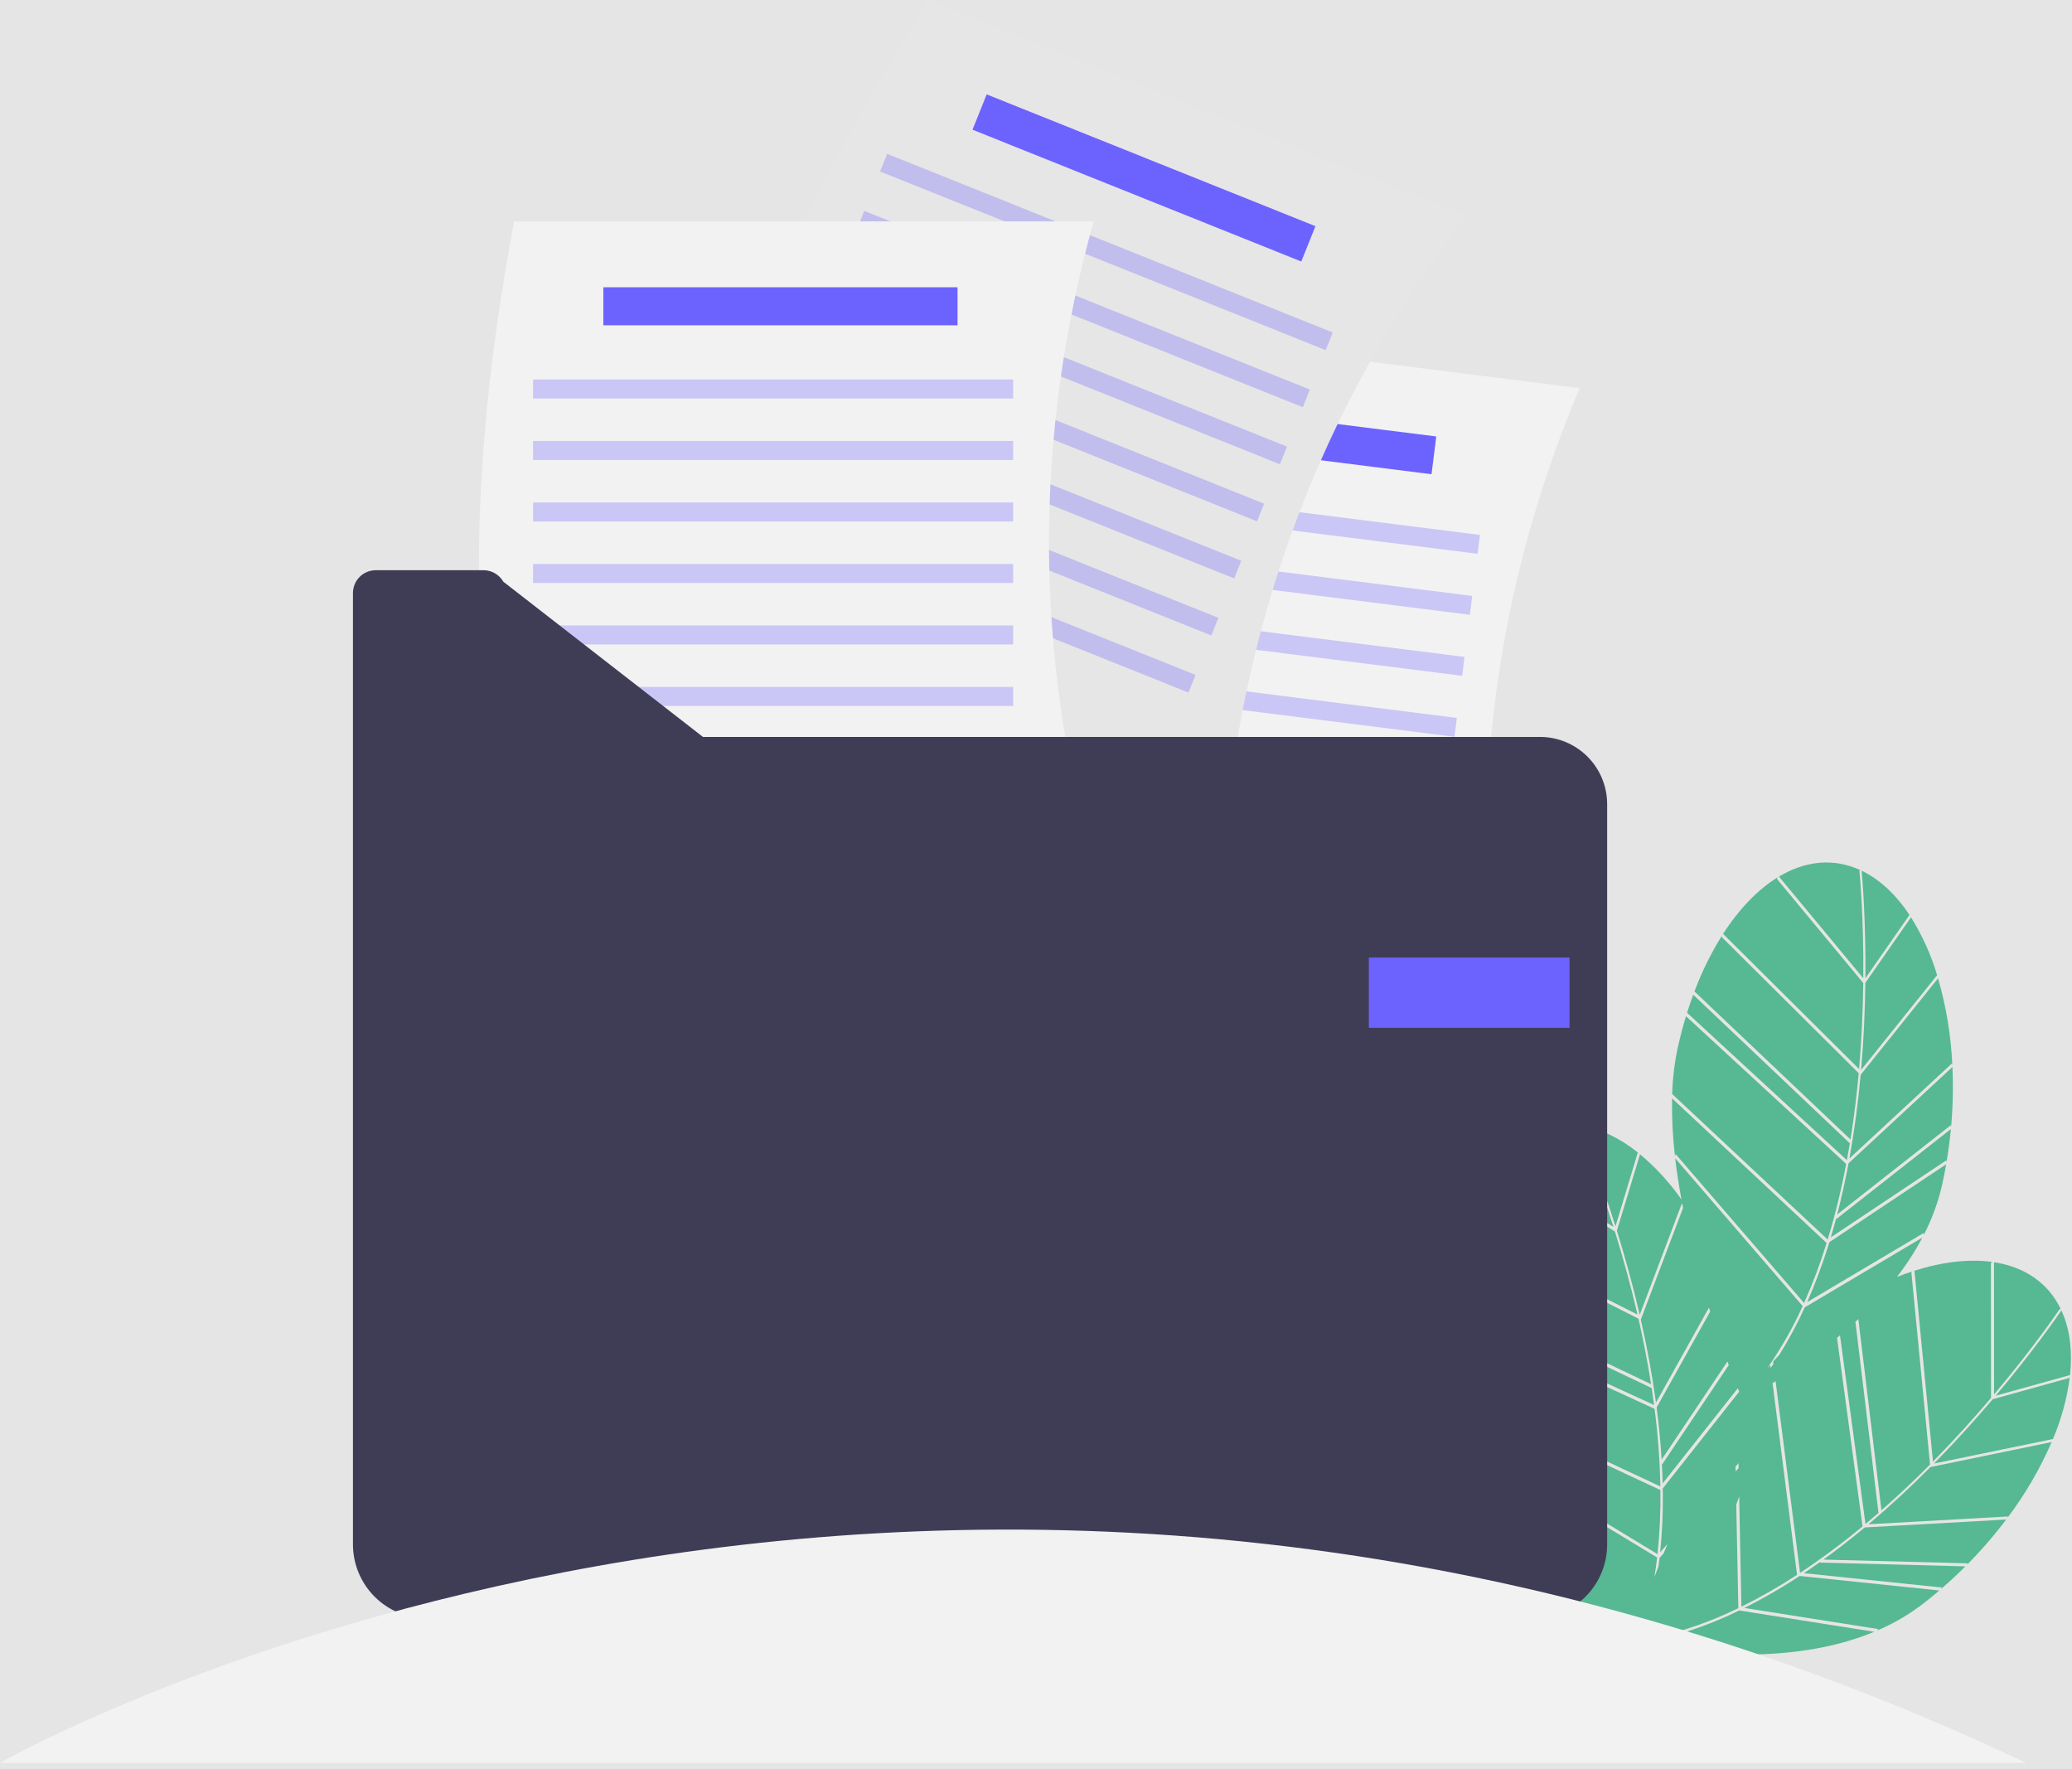 <svg width="930" height="794" viewBox="0 0 930 794" fill="none" xmlns="http://www.w3.org/2000/svg">
<rect width="930" height="794" fill="#E5E5E5"/>
<g clip-path="url(#clip0)">
<path d="M837.248 441.08C837.097 452.914 836.555 466.172 835.34 480.141L869.427 437.637L869.667 438.302C866.877 428.709 862.749 419.558 857.404 411.117L857.674 411.743L837.248 441.08Z" fill="#57B894"/>
<path d="M837.271 439.004L857.058 410.586C851.369 402.016 844.556 395.38 836.775 391.333C836.371 391.122 835.964 390.926 835.558 390.731C835.861 393.935 837.511 412.749 837.271 439.004Z" fill="#57B894"/>
<path d="M873.69 521.498C874.528 516.542 875.178 511.598 875.641 506.664L824.236 547.038L824.167 546.682C823.394 549.594 822.587 552.456 821.747 555.269L873.569 520.713L873.69 521.498Z" fill="#57B894"/>
<path d="M830.1 519.851L876.107 477.213L876.287 477.95C875.695 464.766 873.544 451.698 869.878 439.02L835.141 482.333C833.943 495.421 832.262 507.927 830.1 519.851Z" fill="#57B894"/>
<path d="M834.267 481.598L772.727 420.442L772.994 419.695C768.003 427.66 763.829 436.11 760.536 444.914L830.568 511.333C832.236 500.952 833.426 490.924 834.267 481.598Z" fill="#57B894"/>
<path d="M828.962 520.624C829.432 518.089 829.874 515.569 830.287 513.066L759.996 446.402L760.256 445.65C759.093 448.752 758.002 451.954 756.983 455.255L757.238 454.5L828.962 520.624Z" fill="#57B894"/>
<path d="M824.604 544.988L875.58 504.95L875.729 505.715C876.534 496.772 876.735 487.785 876.33 478.816L829.701 522.031C828.214 529.975 826.515 537.627 824.604 544.988Z" fill="#57B894"/>
<path d="M752.098 517.91L809.738 584.731C813.649 575.965 817.031 566.972 819.865 557.802L750.496 492.9C750.345 501.524 750.771 510.149 751.773 518.716L752.098 517.91Z" fill="#57B894"/>
<path d="M834.576 390.729L835.043 390.487C822.943 384.895 810.276 386.304 798.465 393.366L836.324 439.011C836.576 410.605 834.605 391.01 834.576 390.729Z" fill="#57B894"/>
<path d="M820.279 560.047C817.669 568.302 814.613 576.408 811.122 584.331L863.418 553.319L863.517 554.092C867.182 546.995 869.932 539.463 871.703 531.675C872.386 528.612 872.992 525.545 873.524 522.474L821.083 557.441C820.816 558.312 820.552 559.187 820.279 560.047Z" fill="#57B894"/>
<path d="M836.301 441.127L797.574 394.435L797.87 393.721C789.009 399.175 780.648 407.82 773.392 419.079L834.431 479.737C835.623 465.925 836.154 452.823 836.301 441.127Z" fill="#57B894"/>
<path d="M820.361 556.193C823.728 545.058 826.492 533.749 828.642 522.317L756.742 456.03C755.381 460.509 754.161 465.157 753.084 469.973C751.602 476.874 750.752 483.897 750.545 490.953L820.311 556.226L820.361 556.193Z" fill="#57B894"/>
<path d="M894.424 627.91C886.759 636.928 877.885 646.793 868.04 656.777L921.403 645.782L921.164 646.447C925.133 637.28 927.791 627.598 929.058 617.689L928.867 618.343L894.424 627.91Z" fill="#57B894"/>
<path d="M925.788 589.294C925.611 588.873 925.423 588.463 925.234 588.054C923.424 590.714 912.695 606.257 895.765 626.325L929.129 617.058C930.214 606.83 929.199 597.374 925.788 589.294Z" fill="#57B894"/>
<path d="M816.994 700.9C814.541 702.65 812.094 704.34 809.653 705.97L871.606 712.408L871.198 713.09C875.004 709.807 878.659 706.414 882.162 702.91L816.82 701.219L816.994 700.9Z" fill="#57B894"/>
<path d="M838.676 684.02L901.306 680.523L900.974 681.207C908.927 670.675 915.605 659.238 920.868 647.135L866.488 658.339C857.218 667.654 847.947 676.214 838.676 684.02Z" fill="#57B894"/>
<path d="M818.41 699.873L883.208 701.551L882.835 702.234C889.159 695.86 895.046 689.067 900.455 681.9L836.978 685.444C830.767 690.613 824.577 695.423 818.41 699.873Z" fill="#57B894"/>
<path d="M741.28 736.357C741.711 735.867 742.147 735.368 742.596 734.848C755.629 731.984 768.269 727.56 780.243 721.671L779.309 675.194C779.762 673.98 780.198 672.757 780.618 671.526L781.613 721.002C790.216 716.745 798.556 711.976 806.588 706.721L795.601 620.674C796.046 620.408 796.501 620.135 796.964 619.855L807.937 705.792L807.996 705.798C817.691 699.369 827.033 692.422 835.981 684.989L824.542 600.356C824.983 599.992 825.425 599.624 825.867 599.253L837.306 683.889C839.286 682.236 841.233 680.577 843.148 678.913L832.789 593.168C833.228 592.763 833.666 592.356 834.104 591.945L844.47 677.757C852.375 670.825 859.688 663.862 866.284 657.215L857.893 570.862L858.575 570.457C856.212 571.222 853.82 572.09 851.408 573.04C855.727 567.488 859.56 561.574 862.863 555.362L810.067 586.671C806.727 594.02 802.905 601.141 798.627 607.988C797.689 608.98 796.756 609.988 795.836 611.021L795.97 612.072C795.56 612.681 795.148 613.286 794.734 613.886L794.556 612.489C794.031 613.094 793.511 613.711 792.992 614.329C799.238 605.453 804.635 596.008 809.111 586.12L751.893 519.788C752.612 525.95 753.573 532.139 754.707 538.268C749.304 530.544 742.886 523.583 735.626 517.573L736.076 518.084L725.718 552.298C729.232 563.599 732.815 576.376 735.977 590.036L754.99 539.783C755.135 540.542 755.281 541.301 755.431 542.059L736.465 592.183C739.371 605 741.638 617.413 743.268 629.422L767.05 586.818C767.234 587.4 767.418 587.979 767.602 588.553L743.562 631.619C744.603 639.632 745.352 647.435 745.81 655.026L775.348 610.984C775.55 611.527 775.749 612.06 775.945 612.582L746.095 657.09L745.919 656.772C746.083 659.781 746.201 662.752 746.271 665.687L779.994 622.985C780.218 623.539 780.426 624.05 780.619 624.518L746.312 667.959C746.326 668.869 746.346 669.783 746.352 670.685C746.422 679.342 746.02 687.997 745.15 696.61L748.426 692.885C747.846 694.29 747.281 695.676 746.732 697.043L744.869 699.161C744.721 700.444 744.559 701.715 744.388 702.979C743.753 704.618 743.143 706.217 742.556 707.775C743.033 704.846 743.444 701.898 743.789 698.933L668.87 653.535C690.451 700.539 728.495 744.237 730.929 747.01C732.566 743.477 734.042 739.864 735.358 736.17C735.805 736.101 736.252 736.027 736.698 735.954C736.544 736.397 736.393 736.843 736.235 737.283C736.001 737.321 735.767 737.365 735.534 737.402C735.727 737.444 735.93 737.488 736.142 737.534C735.205 740.121 734.205 742.649 733.142 745.117C734.641 743.604 736.887 741.266 739.606 738.241C756.816 741.586 802.985 748.184 841.26 732.267L780.628 722.706C768.13 728.873 754.912 733.459 741.28 736.357V736.357ZM778.966 658.154L780.318 656.617L780.362 658.8L779.01 660.337L778.966 658.154Z" fill="#57B894"/>
<path d="M924.479 587.426L924.994 587.537C919.241 575.513 908.586 568.518 894.985 566.424L895.031 625.727C913.343 604.01 924.322 587.661 924.479 587.426Z" fill="#57B894"/>
<path d="M805.474 708.714C798.2 713.407 790.675 717.701 782.933 721.577L842.99 731.047L842.574 731.705C849.923 728.577 856.846 724.53 863.177 719.661C865.656 717.737 868.08 715.762 870.448 713.736L807.756 707.22C806.995 707.72 806.234 708.225 805.474 708.714Z" fill="#57B894"/>
<path d="M867.597 655.886C877.324 646.009 886.09 636.256 893.664 627.342L893.617 566.679L894.301 566.318C883.997 564.867 872.044 566.193 859.274 570.236L867.597 655.886Z" fill="#57B894"/>
<path d="M735.131 517.175C727.073 510.783 718.543 506.578 709.892 505.134C709.442 505.059 708.995 504.998 708.548 504.938C709.826 507.891 717.21 525.274 725.098 550.317L735.131 517.175Z" fill="#57B894"/>
<path d="M735.407 591.754L657.977 552.614L658 551.821C655.715 560.94 654.358 570.265 653.948 579.657L741.08 621.176C739.457 610.788 737.489 600.883 735.407 591.754Z" fill="#57B894"/>
<path d="M741.348 622.911L653.894 581.239L653.908 580.443C653.762 583.752 653.714 587.134 653.764 590.589L653.773 589.793L742.424 630.509C742.088 627.952 741.729 625.419 741.348 622.911Z" fill="#57B894"/>
<path d="M745.265 668.678L659.231 628.396C661.753 636.644 664.825 644.715 668.426 652.553L668.486 651.685L743.957 697.418C744.967 687.873 745.404 678.275 745.265 668.678V668.678Z" fill="#57B894"/>
<path d="M707.613 505.24L707.983 504.865C694.747 503.287 683.135 508.542 674.086 518.909L724.2 550.616C715.659 523.523 707.728 505.498 707.613 505.24Z" fill="#57B894"/>
<path d="M724.832 552.636L673.568 520.201L673.63 519.43C666.888 527.356 661.609 538.162 658.188 551.112L734.987 589.933C731.852 576.43 728.307 563.805 724.832 552.636Z" fill="#57B894"/>
<path d="M745.239 666.994C744.999 655.364 744.132 643.755 742.644 632.217L653.775 591.401C653.865 596.082 654.142 600.878 654.606 605.791C655.329 612.813 656.692 619.754 658.677 626.529L745.202 667.041L745.239 666.994Z" fill="#57B894"/>
<path d="M672.822 460.961L414.714 428.426C403.016 331.116 420.69 236.115 450.865 141.64L708.972 174.175C670.024 266.859 658.592 362.522 672.822 460.961Z" fill="#F2F2F2"/>
<path d="M644.659 195.864L486.926 175.982L484.79 192.928L642.523 212.811L644.659 195.864Z" fill="#6C63FF"/>
<path opacity="0.3" d="M664.251 240.049L450.465 213.101L449.397 221.574L663.183 248.522L664.251 240.049Z" fill="#6C63FF"/>
<path opacity="0.3" d="M660.8 267.424L447.014 240.476L445.946 248.949L659.732 275.897L660.8 267.424Z" fill="#6C63FF"/>
<path opacity="0.3" d="M657.349 294.799L443.563 267.851L442.495 276.324L656.281 303.272L657.349 294.799Z" fill="#6C63FF"/>
<path opacity="0.3" d="M653.899 322.174L440.113 295.226L439.044 303.699L652.831 330.647L653.899 322.174Z" fill="#6C63FF"/>
<path opacity="0.3" d="M650.448 349.549L436.662 322.601L435.594 331.074L649.38 358.022L650.448 349.549Z" fill="#6C63FF"/>
<path opacity="0.3" d="M646.997 376.924L433.211 349.976L432.143 358.449L645.929 385.398L646.997 376.924Z" fill="#6C63FF"/>
<path opacity="0.3" d="M643.546 404.299L429.76 377.351L428.692 385.824L642.478 412.772L643.546 404.299Z" fill="#6C63FF"/>
<path d="M550.594 365.093L309.119 268.306C322.424 171.202 363.562 83.765 416.66 0L658.136 96.787C597.003 176.6 561.737 266.257 550.594 365.093Z" fill="#E6E6E6"/>
<path d="M590.427 101.497L442.859 42.349L436.504 58.204L584.072 117.352L590.427 101.497Z" fill="#6C63FF"/>
<path opacity="0.3" d="M598.201 149.201L398.191 69.034L395.014 76.962L595.024 157.129L598.201 149.201Z" fill="#6C63FF"/>
<path opacity="0.3" d="M587.936 174.812L387.926 94.645L384.749 102.572L584.758 182.74L587.936 174.812Z" fill="#6C63FF"/>
<path opacity="0.3" d="M577.67 200.423L377.661 120.256L374.483 128.183L574.493 208.351L577.67 200.423Z" fill="#6C63FF"/>
<path opacity="0.3" d="M567.405 226.034L367.395 145.867L364.218 153.794L564.228 233.962L567.405 226.034Z" fill="#6C63FF"/>
<path opacity="0.3" d="M557.14 251.645L357.13 171.478L353.953 179.406L553.962 259.573L557.14 251.645Z" fill="#6C63FF"/>
<path opacity="0.3" d="M546.875 277.256L346.865 197.089L343.687 205.017L543.697 285.184L546.875 277.256Z" fill="#6C63FF"/>
<path opacity="0.3" d="M536.609 302.867L336.599 222.7L333.422 230.628L533.432 310.795L536.609 302.867Z" fill="#6C63FF"/>
<path d="M490.877 388.403H230.727C206.95 293.32 212.604 196.855 230.727 99.348H490.877C463.826 196.175 464.448 292.516 490.877 388.403Z" fill="#F2F2F2"/>
<path d="M429.781 128.91H270.8V145.991H429.781V128.91Z" fill="#6C63FF"/>
<path opacity="0.3" d="M454.745 170.298H239.267V178.838H454.745V170.298Z" fill="#6C63FF"/>
<path opacity="0.3" d="M454.745 197.889H239.267V206.43H454.745V197.889Z" fill="#6C63FF"/>
<path opacity="0.3" d="M454.745 225.481H239.267V234.021H454.745V225.481Z" fill="#6C63FF"/>
<path opacity="0.3" d="M454.745 253.073H239.267V261.613H454.745V253.073Z" fill="#6C63FF"/>
<path opacity="0.3" d="M454.745 280.664H239.267V289.205H454.745V280.664Z" fill="#6C63FF"/>
<path opacity="0.3" d="M454.745 308.256H239.267V316.796H454.745V308.256Z" fill="#6C63FF"/>
<path opacity="0.3" d="M454.745 335.848H239.267V344.388H454.745V335.848Z" fill="#6C63FF"/>
<path d="M315.522 330.698L225.897 261.021C225 259.461 223.708 258.166 222.151 257.265C220.594 256.364 218.827 255.89 217.028 255.89H168.655C165.942 255.89 163.34 256.968 161.421 258.886C159.502 260.805 158.424 263.407 158.424 266.121V693.062C158.424 701.863 161.921 710.304 168.144 716.527C174.367 722.751 182.808 726.247 191.609 726.247H688.172C692.53 726.247 696.845 725.388 700.871 723.721C704.897 722.053 708.555 719.609 711.637 716.527C714.719 713.446 717.163 709.787 718.831 705.761C720.498 701.735 721.357 697.42 721.357 693.062V360.861C721.357 352.861 718.179 345.189 712.522 339.532C706.866 333.876 699.194 330.698 691.194 330.698H315.522Z" fill="#3F3D56"/>
<path d="M704.469 429.709H614.4V461.233H704.469V429.709Z" fill="#6C63FF"/>
<path d="M0 791.111C0 791.111 411.94 555.524 909.376 791.111Z" fill="#F2F2F2"/>
</g>
<defs>
<clipPath id="clip0">
<rect width="929.545" height="793.07" fill="white"/>
</clipPath>
</defs>
</svg>
